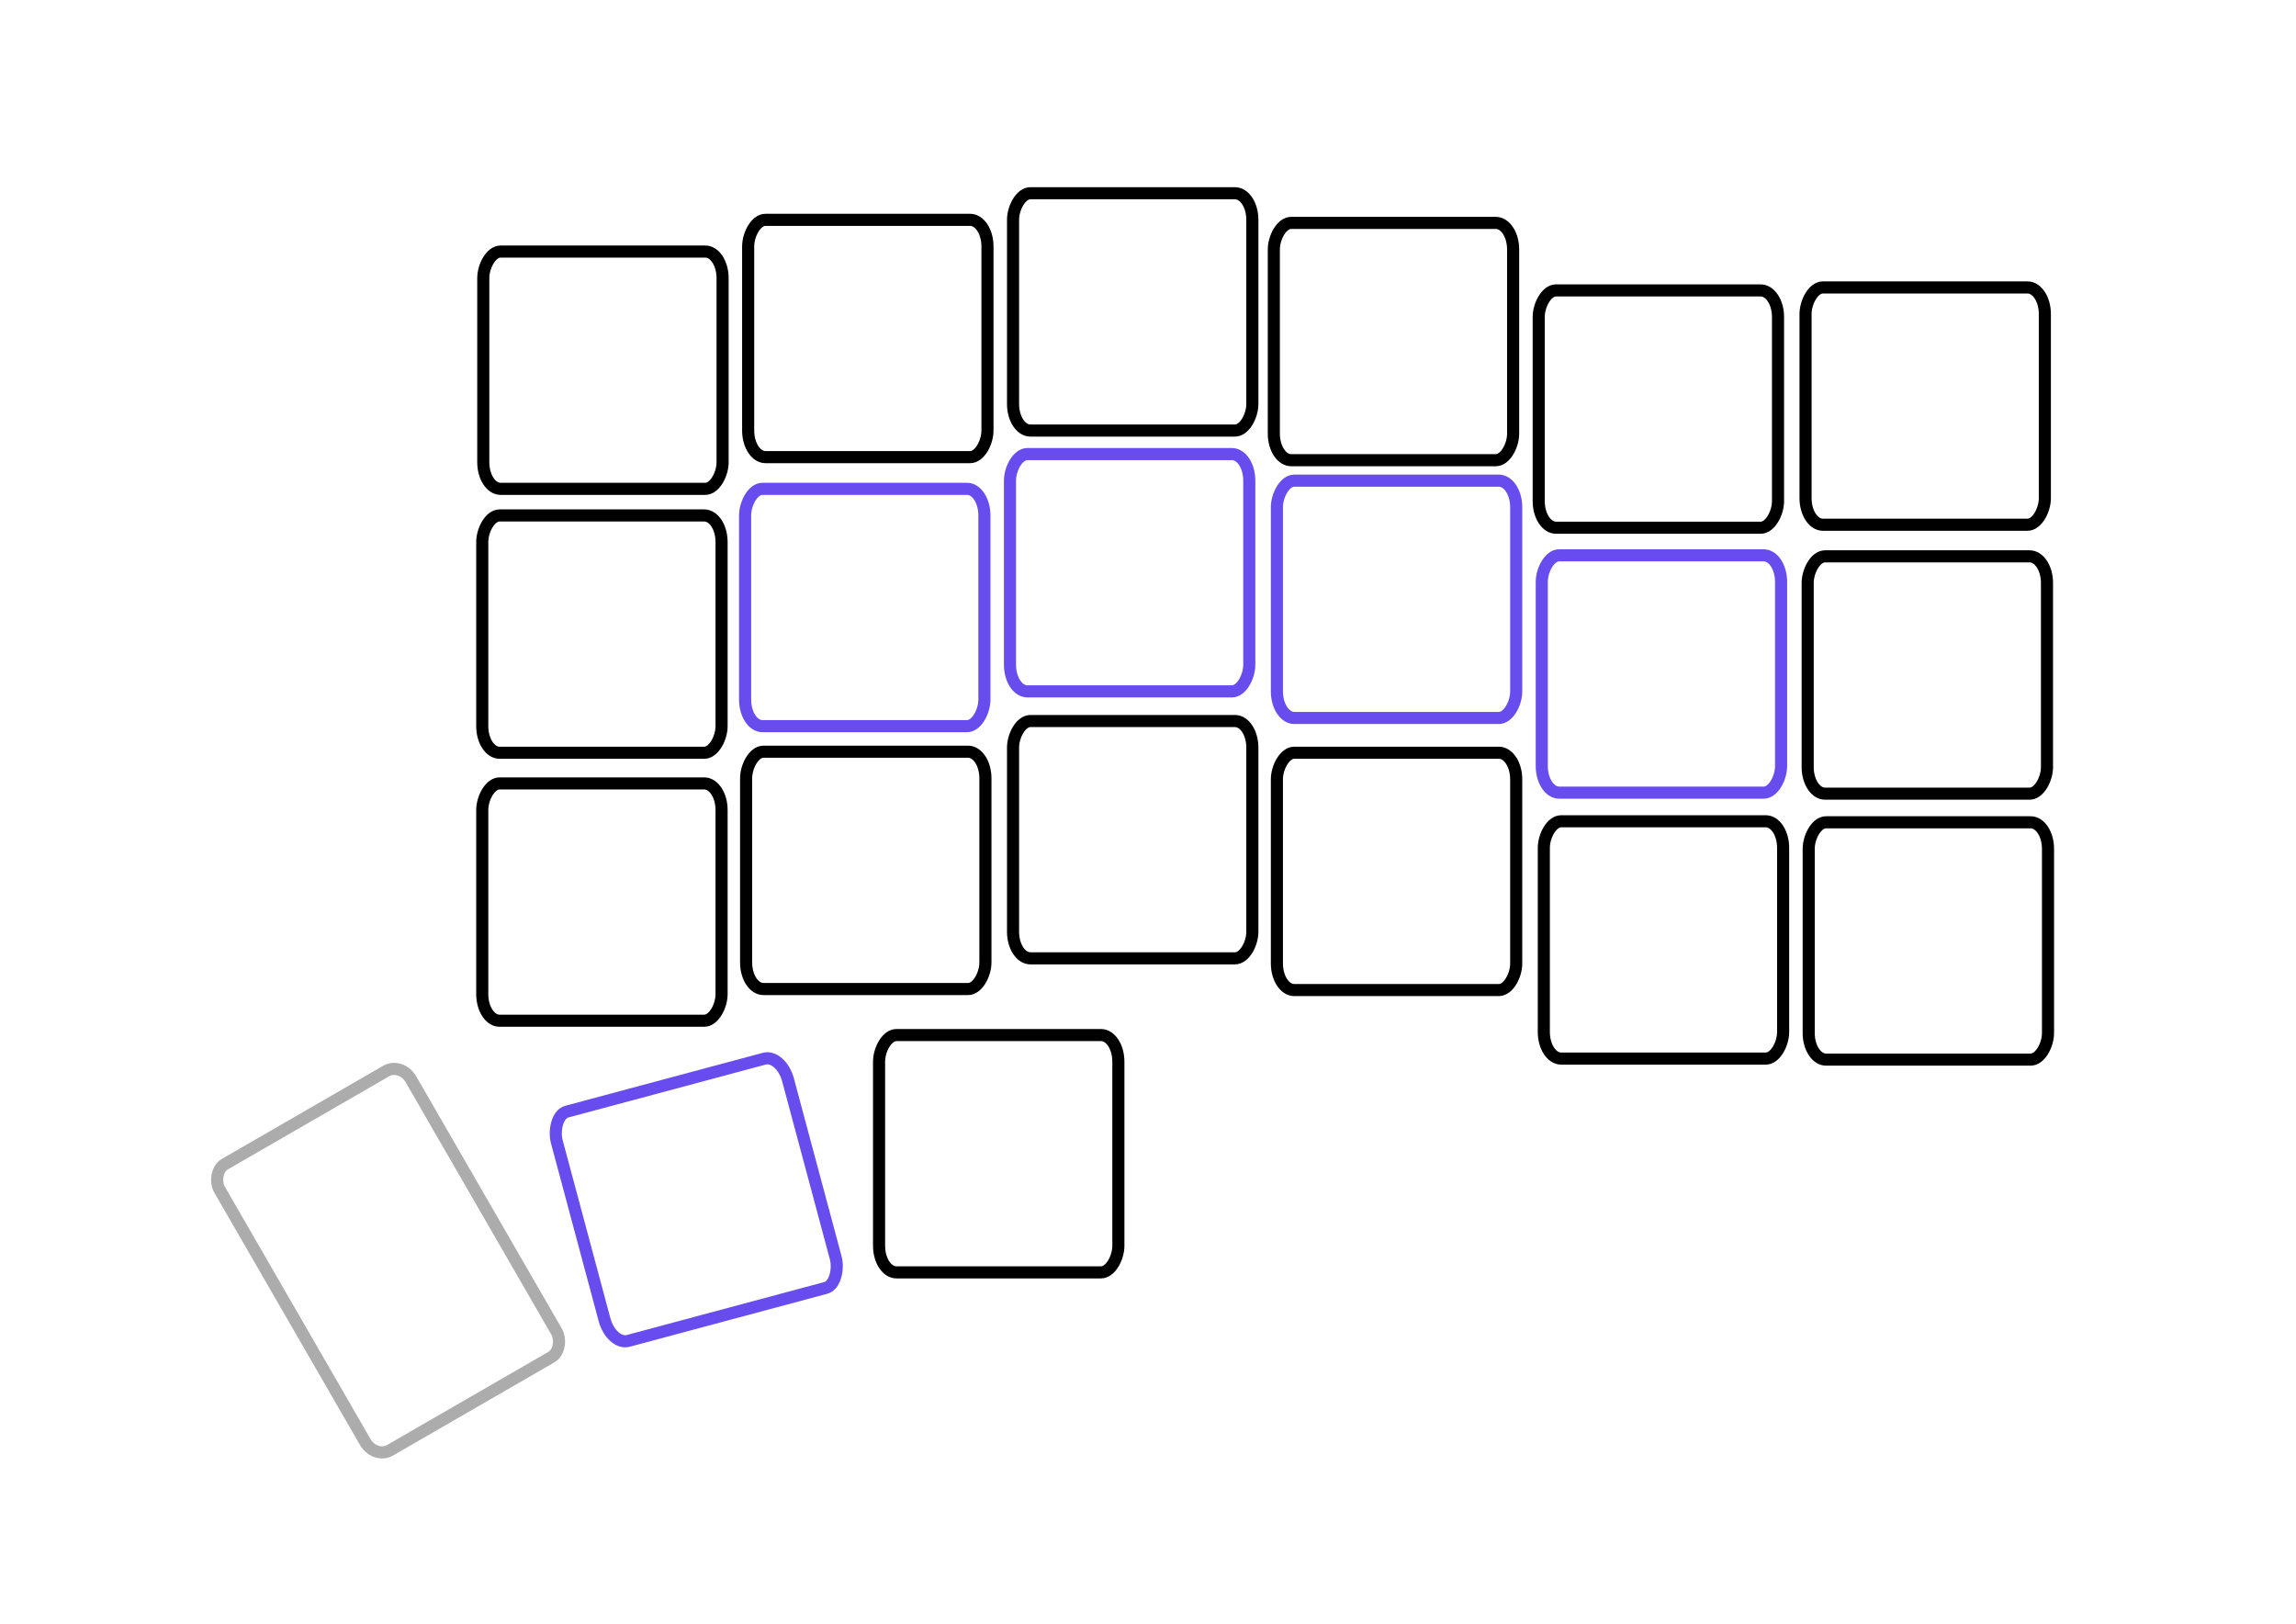 <?xml version="1.0" encoding="UTF-8" standalone="no"?>
<!-- Created with Inkscape (http://www.inkscape.org/) -->

<svg
   width="297mm"
   height="210mm"
   viewBox="0 0 297 210"
   version="1.1"
   id="svg1"
   xml:space="preserve"
   inkscape:version="1.3.2 (091e20e, 2023-11-25, custom)"
   sodipodi:docname="blank_right.svg"
   xmlns:inkscape="http://www.inkscape.org/namespaces/inkscape"
   xmlns:sodipodi="http://sodipodi.sourceforge.net/DTD/sodipodi-0.dtd"
   xmlns="http://www.w3.org/2000/svg"
   xmlns:svg="http://www.w3.org/2000/svg"><sodipodi:namedview
     id="namedview1"
     pagecolor="#ffffff"
     bordercolor="#000000"
     borderopacity="0.25"
     inkscape:showpageshadow="2"
     inkscape:pageopacity="0.0"
     inkscape:pagecheckerboard="0"
     inkscape:deskcolor="#d1d1d1"
     inkscape:document-units="mm"
     inkscape:zoom="1"
     inkscape:cx="584.5"
     inkscape:cy="391.5"
     inkscape:window-width="1920"
     inkscape:window-height="1009"
     inkscape:window-x="-8"
     inkscape:window-y="-8"
     inkscape:window-maximized="1"
     inkscape:current-layer="layer1" /><defs
     id="defs1" /><g
     inkscape:label="Layer 1"
     inkscape:groupmode="layer"
     id="layer1"><rect
       style="display:inline;fill:none;fill-opacity:1;stroke:#694cee;stroke-width:1.565;stroke-dasharray:none;stroke-opacity:1"
       id="rect22-72-9"
       width="30.956"
       height="30.692"
       x="-196.13"
       y="62.166"
       ry="3.44"
       rx="2.249"
       transform="scale(-1,1)" /><rect
       style="display:inline;fill:none;fill-opacity:1;stroke:#694cee;stroke-width:1.565;stroke-dasharray:none;stroke-opacity:1"
       id="rect22-72-96"
       width="30.956"
       height="30.692"
       x="-62.282"
       y="157.836"
       ry="3.44"
       rx="2.249"
       transform="matrix(-0.966,0.259,0.259,0.966,0,0)" /><rect
       style="display:inline;fill:none;fill-opacity:1;stroke:#694cee;stroke-width:1.565;stroke-dasharray:none;stroke-opacity:1"
       id="rect22-72-5"
       width="30.956"
       height="30.692"
       x="-230.393"
       y="71.823"
       ry="3.44"
       rx="2.249"
       transform="scale(-1,1)" /><rect
       style="display:inline;fill:none;fill-opacity:1;stroke:#694cee;stroke-width:1.565;stroke-dasharray:none;stroke-opacity:1"
       id="rect22-72-6"
       width="30.956"
       height="30.692"
       x="-127.338"
       y="63.224"
       ry="3.44"
       rx="2.249"
       transform="scale(-1,1)" /><rect
       style="display:inline;opacity:1;fill:none;fill-opacity:1;stroke:#694cee;stroke-width:1.565;stroke-dasharray:none;stroke-opacity:1"
       id="rect22-72"
       width="30.956"
       height="30.692"
       x="-161.602"
       y="58.726"
       ry="3.44"
       rx="2.249"
       transform="scale(-1,1)" /><rect
       style="display:inline;opacity:1;fill:none;stroke:#000000;stroke-width:1.565;stroke-dasharray:none"
       id="rect22-6"
       width="30.956"
       height="30.692"
       x="-144.668"
       y="133.868"
       ry="3.44"
       rx="2.249"
       transform="scale(-1,1)" /><rect
       style="display:inline;opacity:1;fill:none;stroke:#000000;stroke-width:1.565;stroke-dasharray:none"
       id="rect22-39"
       width="30.956"
       height="30.692"
       x="-230.658"
       y="106.219"
       ry="3.44"
       rx="2.249"
       transform="scale(-1,1)" /><rect
       style="display:inline;opacity:1;fill:none;stroke:#000000;stroke-width:1.565;stroke-dasharray:none"
       id="rect22-26"
       width="30.956"
       height="30.692"
       x="-264.921"
       y="106.351"
       ry="3.44"
       rx="2.249"
       transform="scale(-1,1)" /><rect
       style="display:inline;opacity:1;fill:none;stroke:#000000;stroke-width:1.565;stroke-dasharray:none"
       id="rect22-29"
       width="30.956"
       height="30.692"
       x="-196.13"
       y="97.355"
       ry="3.44"
       rx="2.249"
       transform="scale(-1,1)" /><rect
       style="display:inline;opacity:1;fill:none;stroke:#000000;stroke-width:1.565;stroke-dasharray:none"
       id="rect22-19"
       width="30.956"
       height="30.692"
       x="-161.999"
       y="93.254"
       ry="3.44"
       rx="2.249"
       transform="scale(-1,1)" /><rect
       style="display:inline;opacity:1;fill:none;stroke:#000000;stroke-width:1.565;stroke-dasharray:none"
       id="rect22-4"
       width="30.956"
       height="30.692"
       x="-127.47"
       y="97.223"
       ry="3.44"
       rx="2.249"
       transform="scale(-1,1)" /><rect
       style="display:inline;opacity:1;fill:none;stroke:#000000;stroke-width:1.565;stroke-dasharray:none"
       id="rect22-25"
       width="30.956"
       height="30.692"
       x="-93.339"
       y="101.324"
       ry="3.44"
       rx="2.249"
       transform="scale(-1,1)" /><rect
       style="display:inline;opacity:1;fill:none;stroke:#000000;stroke-width:1.565;stroke-dasharray:none"
       id="rect22-20"
       width="30.956"
       height="30.692"
       x="-93.339"
       y="66.664"
       ry="3.44"
       rx="2.249"
       transform="scale(-1,1)" /><rect
       style="display:inline;opacity:1;fill:none;stroke:#000000;stroke-width:1.565;stroke-dasharray:none"
       id="rect22-1"
       width="30.956"
       height="30.692"
       x="-127.735"
       y="28.431"
       ry="3.44"
       rx="2.249"
       transform="scale(-1,1)" /><rect
       style="display:inline;opacity:1;fill:none;stroke:#000000;stroke-width:1.565;stroke-dasharray:none"
       id="rect22-71"
       width="30.956"
       height="30.692"
       x="-93.471"
       y="32.533"
       ry="3.44"
       rx="2.249"
       transform="scale(-1,1)" /><rect
       style="display:inline;opacity:1;fill:none;stroke:#000000;stroke-width:1.565;stroke-dasharray:none"
       id="rect22-7"
       width="30.956"
       height="30.692"
       x="-195.733"
       y="28.828"
       ry="3.44"
       rx="2.249"
       transform="scale(-1,1)" /><rect
       style="display:inline;opacity:1;fill:none;stroke:#000000;stroke-width:1.565;stroke-dasharray:none"
       id="rect22-2"
       width="30.956"
       height="30.692"
       x="-264.789"
       y="71.955"
       ry="3.44"
       rx="2.249"
       transform="scale(-1,1)" /><rect
       style="display:inline;opacity:1;fill:none;stroke:#000000;stroke-width:1.565;stroke-dasharray:none"
       id="rect22-3"
       width="30.956"
       height="30.692"
       x="-161.999"
       y="24.992"
       ry="3.44"
       rx="2.249"
       transform="scale(-1,1)" /><rect
       style="opacity:1;fill:none;fill-opacity:1;stroke:#acacac;stroke-width:1.565;stroke-dasharray:none;stroke-opacity:1"
       id="rect23"
       width="28.575"
       height="42.73"
       x="23.762"
       y="144.94"
       rx="2.249"
       ry="2.514"
       transform="matrix(-0.866,0.5,0.5,0.866,0,0)" /></g><g
     inkscape:groupmode="layer"
     id="layer2"
     inkscape:label="Layer 2"><rect
       style="display:inline;opacity:1;fill:none;stroke:#000000;stroke-width:1.565;stroke-dasharray:none"
       id="rect22"
       width="30.956"
       height="30.692"
       x="-264.513"
       y="37.174"
       ry="3.44"
       rx="2.249"
       transform="scale(-1,1)" /><rect
       style="display:inline;opacity:1;fill:none;stroke:#000000;stroke-width:1.565;stroke-dasharray:none"
       id="rect22-9"
       width="30.956"
       height="30.692"
       x="-229.996"
       y="37.56"
       ry="3.44"
       rx="2.249"
       transform="scale(-1,1)" /></g></svg>
